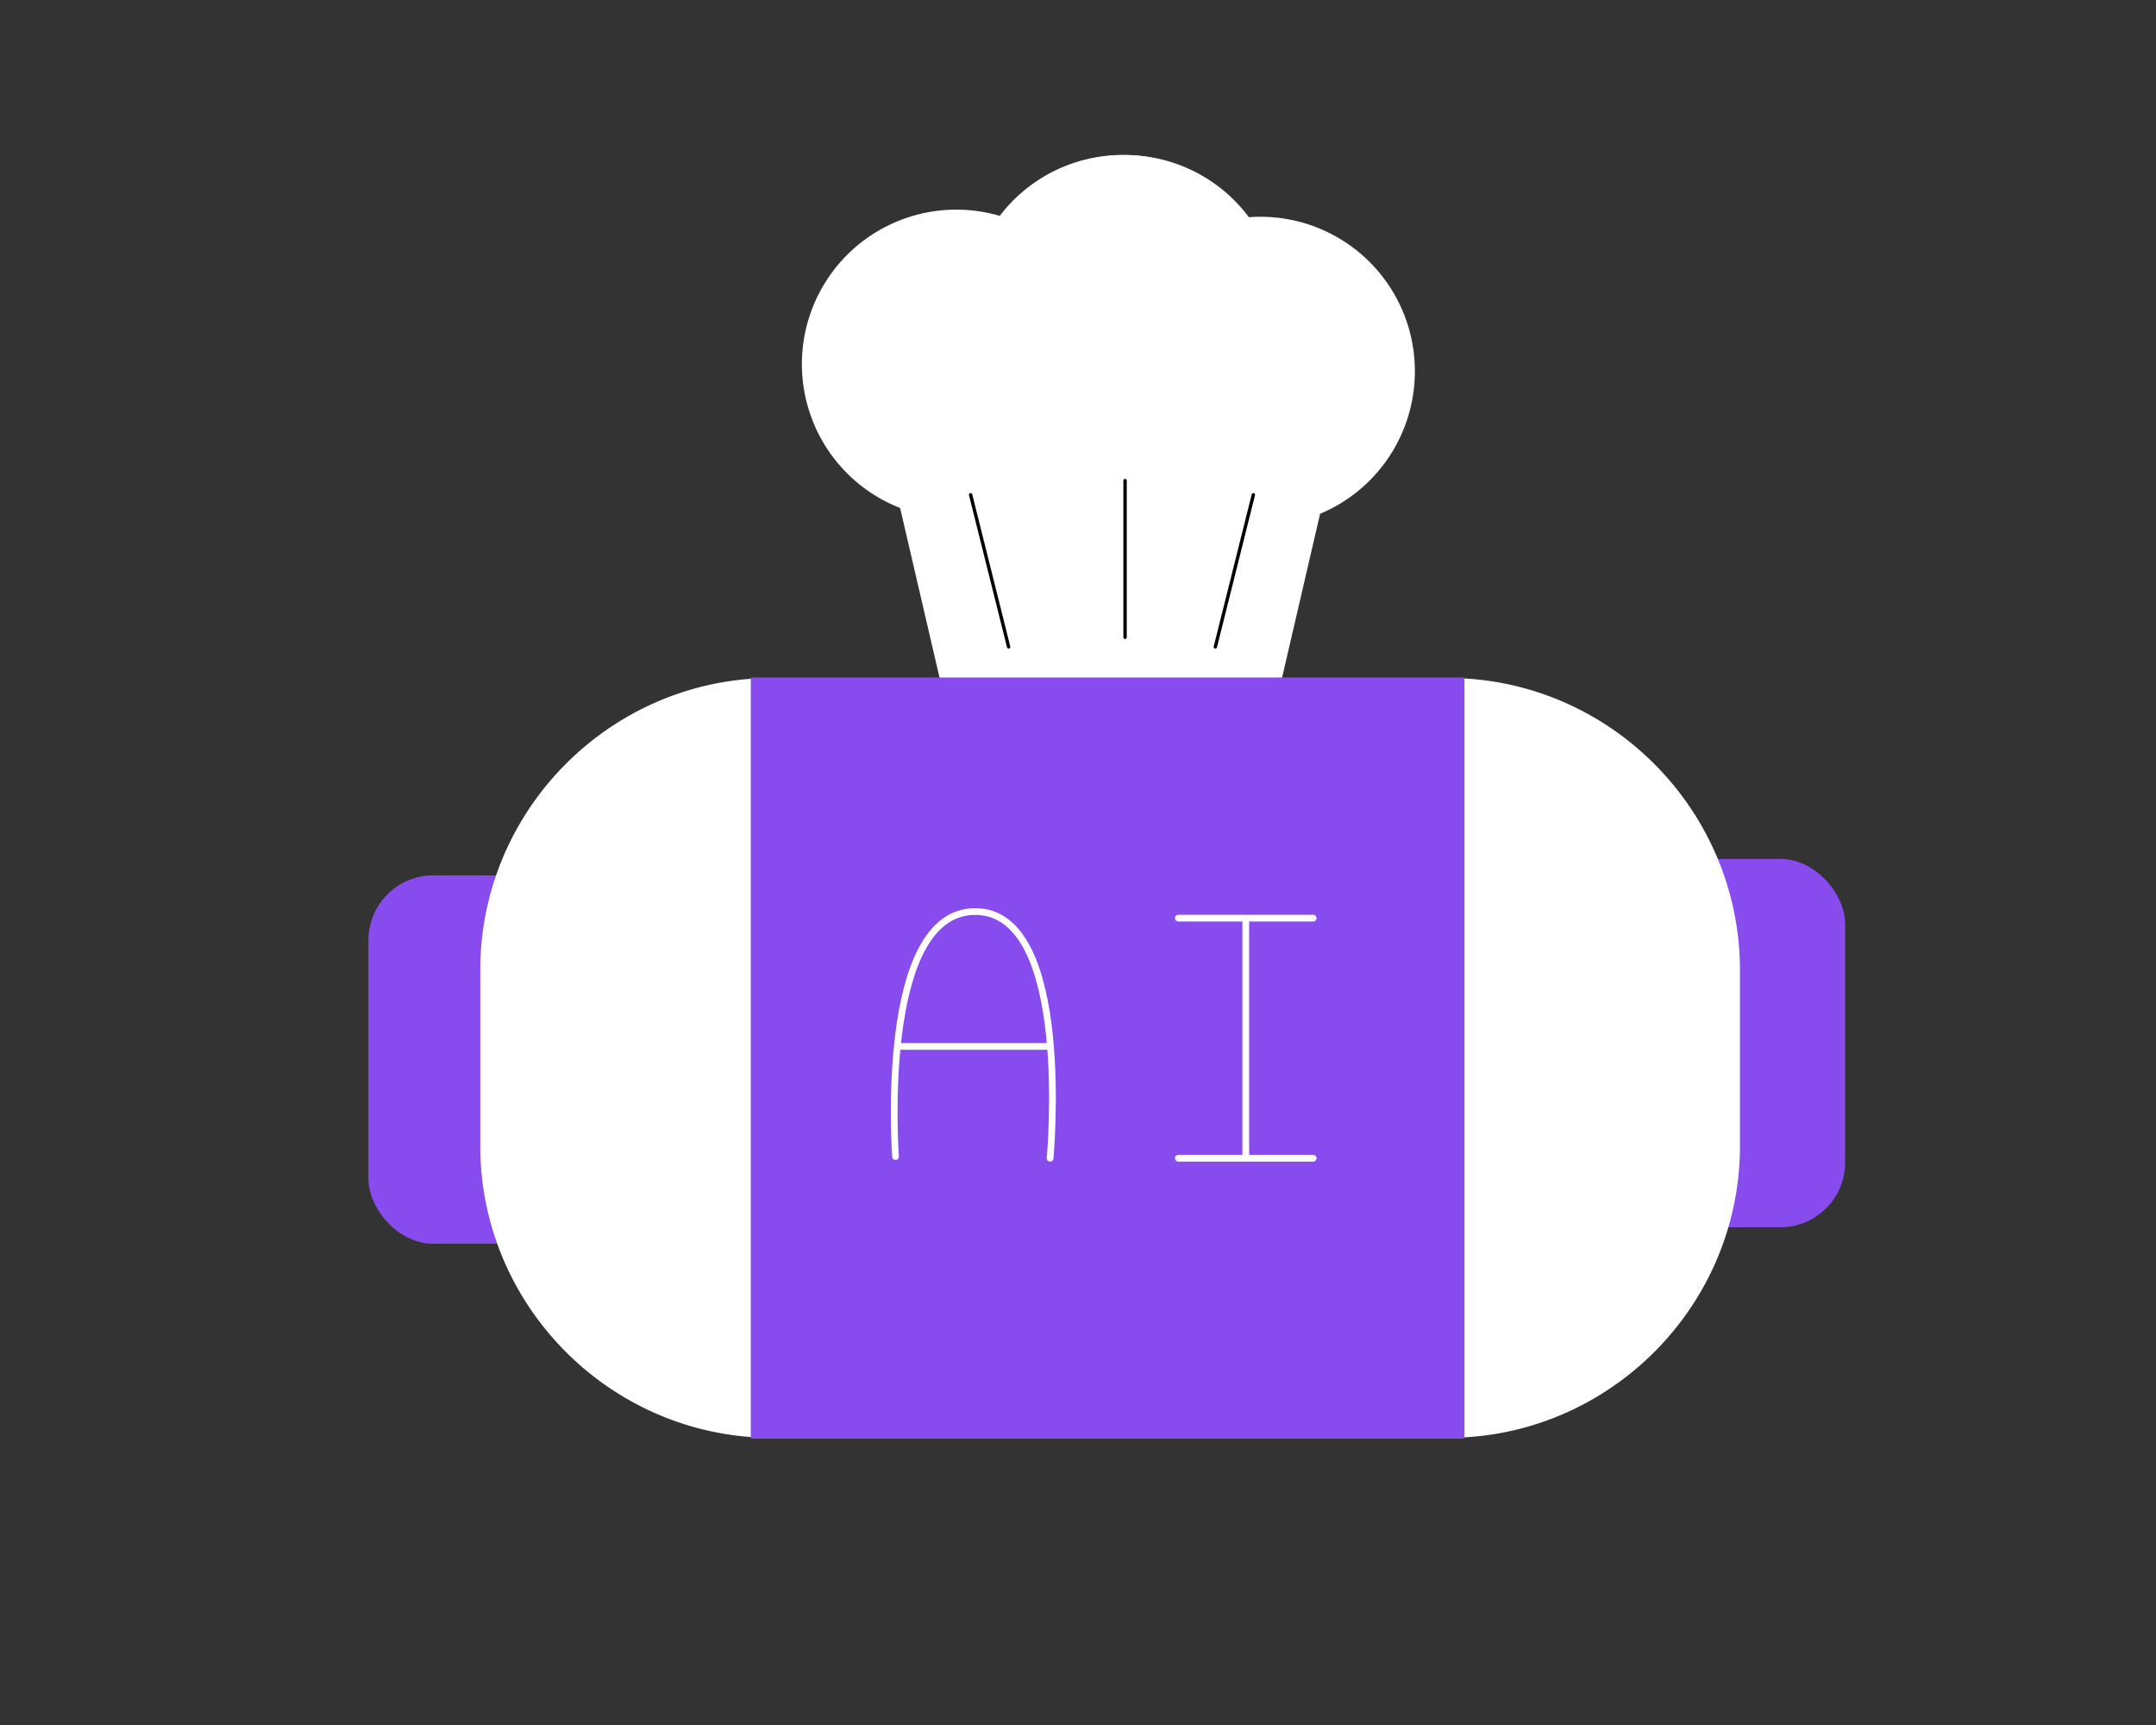 <svg xmlns="http://www.w3.org/2000/svg" viewBox="0 0 1280 1024">
  <rect x="0" y="0" width="1280" height="1024" fill="#333333" stroke="none"/>
  <path fill="#fff"
    d="M840 220.37a91.69 91.69 0 0 0-91.69-91.69c-2.76 0-5.48.14-8.18.38a91.68 91.68 0 0 0-146.58-.91 91.69 91.69 0 0 0-59.16 173.39L559.12 408h200.71l23.9-103A91.7 91.7 0 0 0 840 220.37z" />
  <path fill="#fff" d="M576.64 175.23a91.69 91.69 0 0 1 182.59 0" />
  <path fill="#fff" stroke="#000" stroke-width="2" stroke-linecap="round" stroke-linejoin="round" d="M576.25 293.72 598.82 384M744.11 293.72 721.54 384M667.94 285.28v93.06" />
  <rect fill="#884cee" x="218.74" y="519.64" width="150.35" height="218.68" rx="38.5" />
  <rect fill="#884cee" x="945.08" y="509.87" width="150.35" height="218.68" rx="38.5" />
  <path fill="#fff"
    d="M1033 575.77v104.46a171.9 171.9 0 0 1-6.83 48.11c-20 68.85-81.89 120.36-155.9 124.85-3.49.21-7 .33-10.56.33H458.42c-4.46 0-8.87-.18-13.22-.51-69.22-5.29-127.41-51.7-150-114.71a171.56 171.56 0 0 1-10.07-58.07V575.77a171.58 171.58 0 0 1 9.39-56.13c23.45-68 88.22-117.16 163.9-117.16h401.24c72 0 134.12 44.52 160.19 107.39a171.75 171.75 0 0 1 13.15 65.9z" />
  <path fill="#884cee" d="M445.74 402.17h423.7V854h-423.7z" />
  <path fill="none" stroke="#fff" stroke-width="4" stroke-linecap="round" stroke-linejoin="round"
    d="M739.6 685.6V545.02M699.57 687.55h80.06M699.57 545.02h80.06M531.66 686.58S520.87 541.11 579 541.11s44.44 146.44 44.44 146.44M533.61 621.17h89.81" />
</svg>
